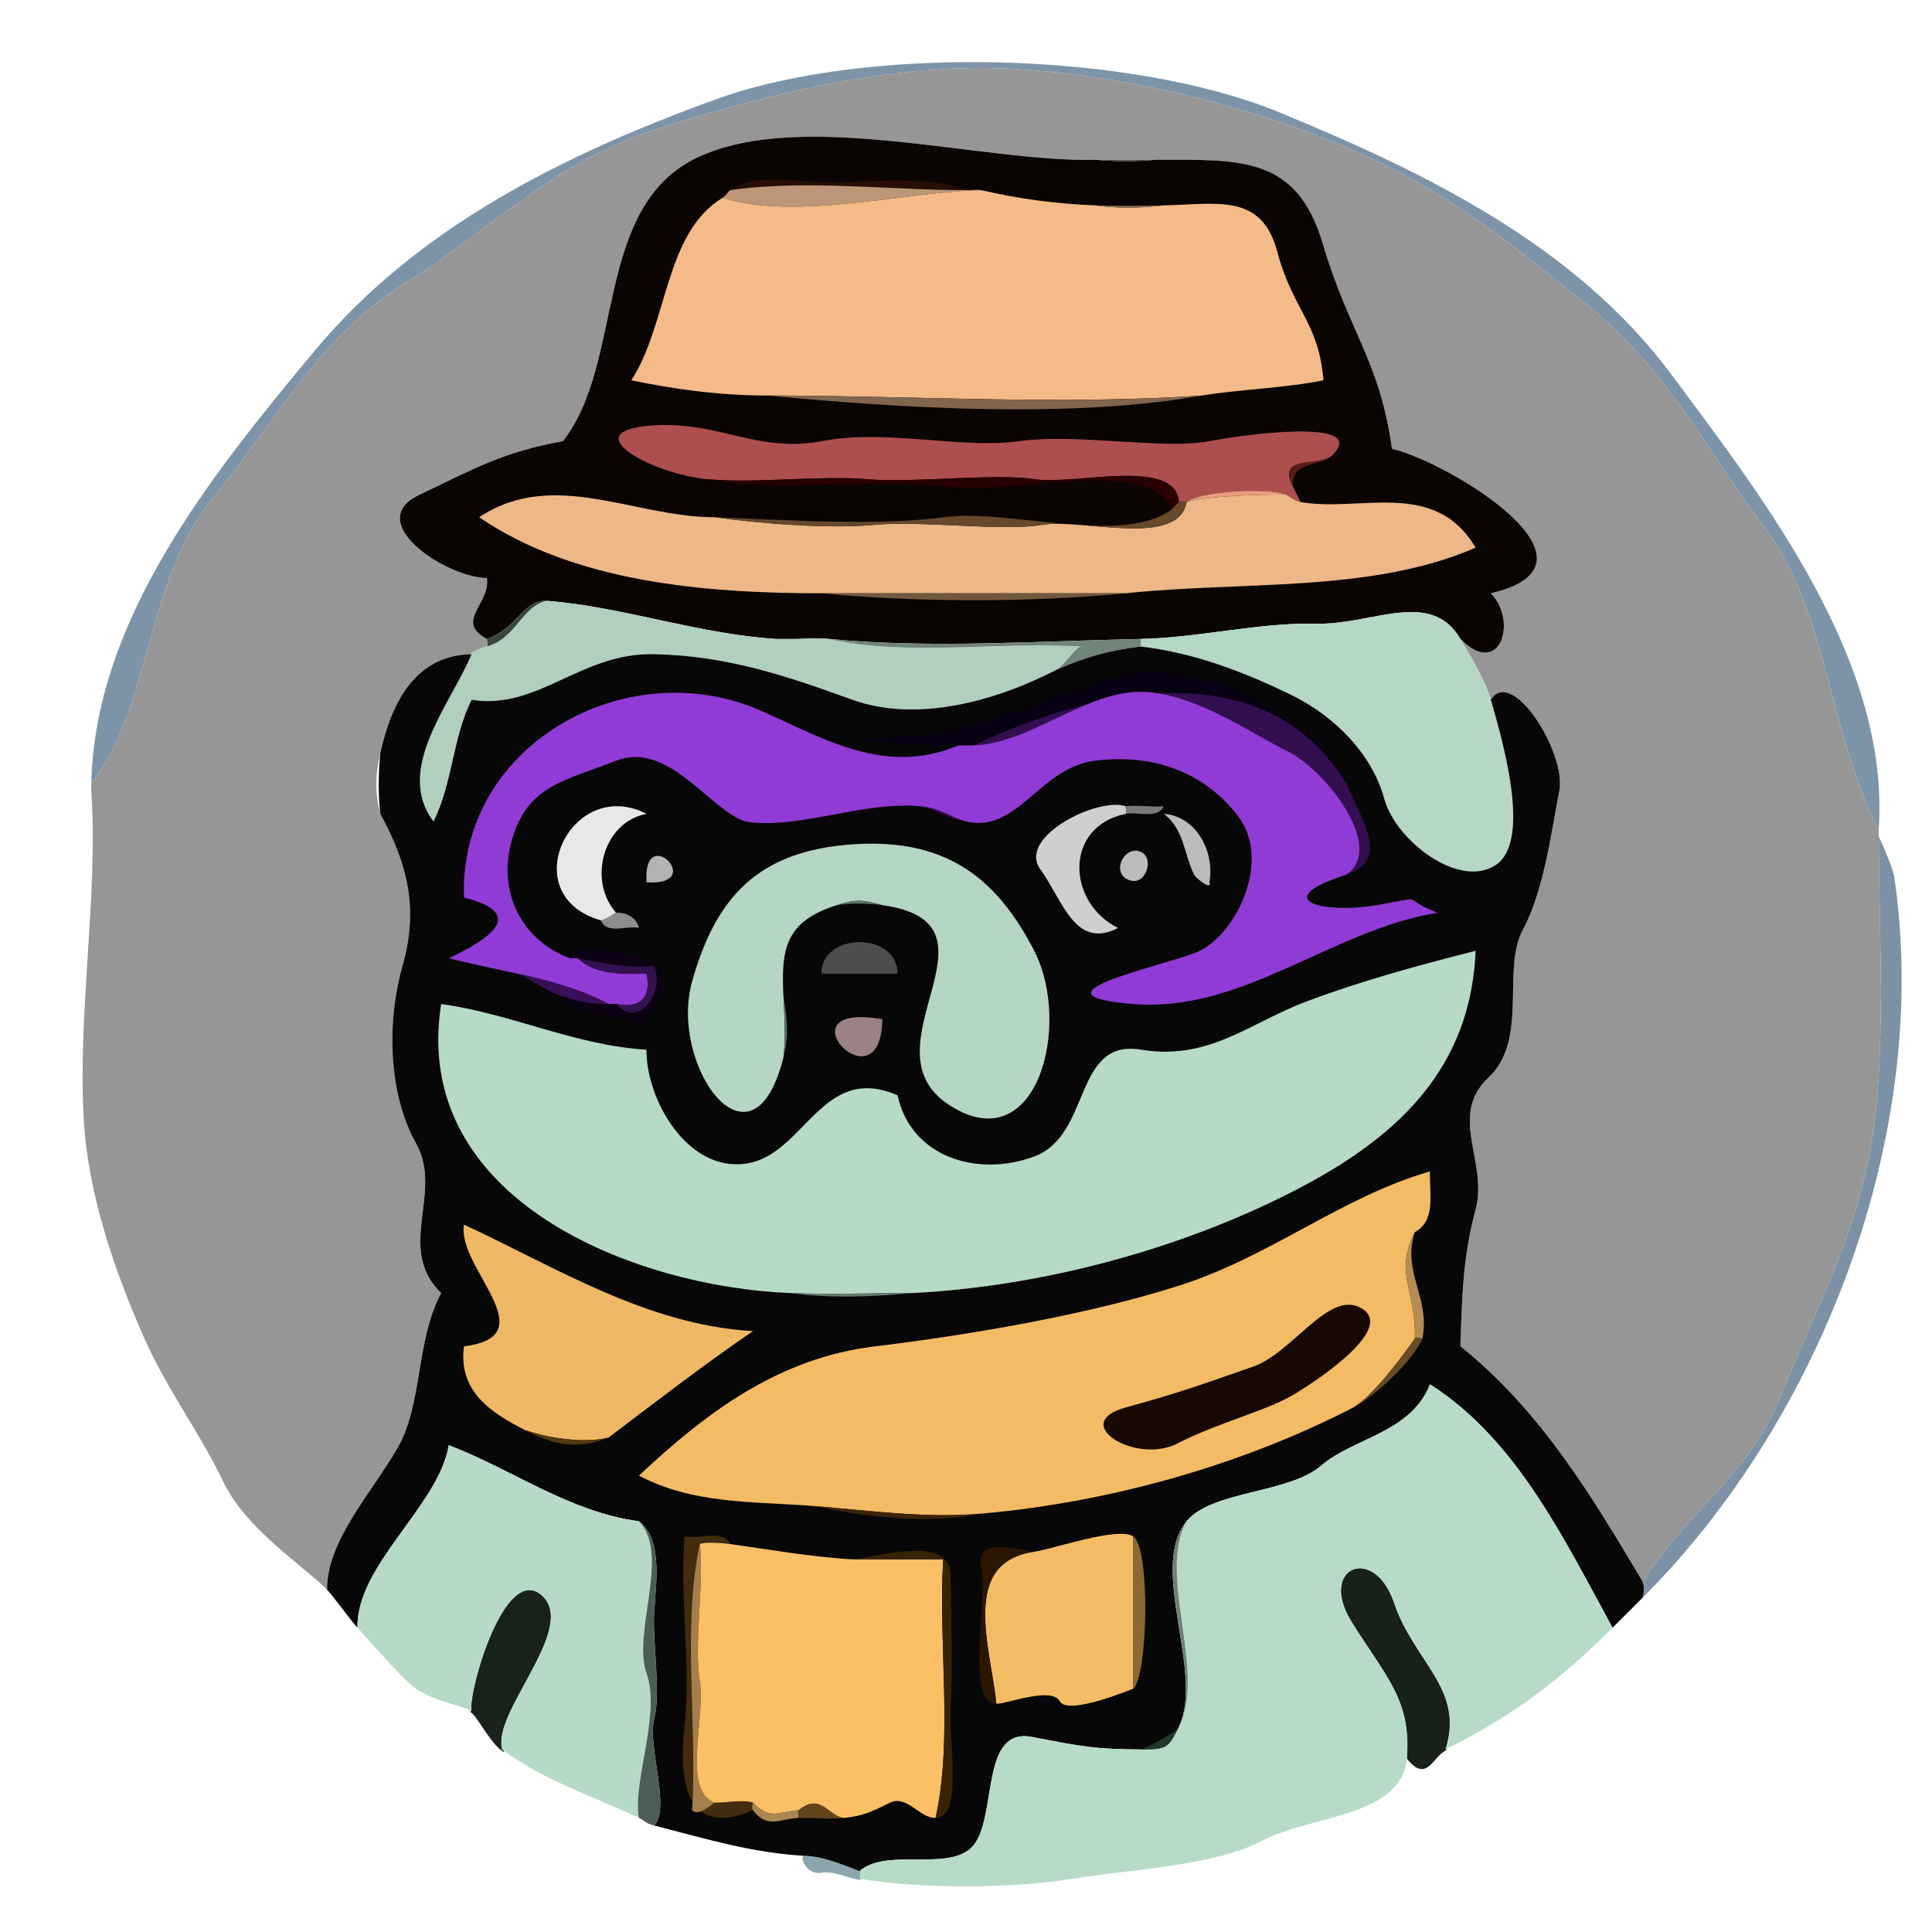 <svg xmlns="http://www.w3.org/2000/svg"
     viewBox="0 0 254 254"
     width="254"
     height="254">

<g fill="None" fill-opacity="0.0" stroke="#CFCFCF" stroke-opacity="1.00" stroke-width="0.3"><path d="
M 148.00 107.00 
C 148.10 106.98 148.00 106.00 148.00 106.00
C 144.26 104.74 133.74 110.07 136.75 114.25 C 139.76 118.43 141.33 124.90 147.00 122.00
C 140.23 118.67 139.86 108.65 148.00 107.00 Z"/>
</g>
<g fill="None" fill-opacity="0.0" stroke="#7A7A7A" stroke-opacity="1.00" stroke-width="0.3"><path d="
M 148.00 107.00 
C 149.56 106.66 152.17 107.75 153.00 106.00
C 151.35 106.13 149.65 105.82 148.00 106.00
C 148.00 106.00 148.10 106.98 148.00 107.00 Z"/>
</g>

<g fill="None" fill-opacity="0.0" stroke="#5E7268" stroke-opacity="1.00" stroke-width="0.3"><path d="
M 110.00 119.00
C 111.71 118.71 114.28 118.76 116.00 119.00
C 113.50 118.29 112.57 118.18 110.00 119.00 Z"/>
</g>
<g fill="None" fill-opacity="0.0" stroke="#8C8E8B" stroke-opacity="1.00" stroke-width="0.3"><path d="
M 79.00 121.00
C 79.78 122.94 82.43 121.61 84.00 122.00
C 83.71 120.63 82.29 119.91 81.00 120.00
C 80.88 120.01 79.68 120.95 79.00 121.00 Z"/>
</g>
<g fill="None" fill-opacity="0.0" stroke="#4D4D4E" stroke-opacity="1.00" stroke-width="0.3"><path d="
M 118.00 128.00
C 118.03 122.48 107.97 122.49 108.00 128.00
C 111.33 128.00 114.67 128.00 118.00 128.00 Z"/>
</g>
<g fill="None" fill-opacity="0.0" stroke="#0C0015" stroke-opacity="1.00" stroke-width="0.3"><path d="
M 75.00 126.00
C 75.00 126.00 75.51 125.92 76.00 126.00
C 79.26 126.54 82.48 127.40 86.00 127.00
C 87.44 130.29 84.03 135.40 81.00 132.00
C 81.00 132.00 80.50 131.98 80.00 132.00
C 77.77 132.09 76.05 131.59 74.00 131.00
C 76.49 133.71 81.03 132.90 84.00 135.00
C 91.80 126.68 82.88 124.29 75.00 125.00
C 75.00 125.00 74.75 125.75 75.00 126.00 Z"/>
</g>
<g fill="None" fill-opacity="0.0" stroke="#B7DAC5" stroke-opacity="1.00" stroke-width="0.3"><path d="
M 104.00 170.00
C 109.32 170.20 114.68 170.00 120.00 170.00
C 136.31 169.16 153.43 164.68 167.75 157.75 C 182.08 150.83 193.29 141.81 194.00 125.00
C 186.35 126.95 179.08 128.91 171.69 131.69 C 164.31 134.48 158.90 139.48 150.00 138.00 C 141.10 136.52 143.51 149.20 136.02 152.02 C 128.54 154.85 119.76 152.14 118.00 144.00
C 107.98 139.65 105.79 151.93 98.01 152.99 C 90.23 154.05 84.89 144.33 85.00 138.00
C 75.58 137.45 67.20 133.25 58.00 132.00
C 53.95 157.69 83.33 169.21 104.00 170.00 Z"/>
</g>
<g fill="None" fill-opacity="0.0" stroke="#34114F" stroke-opacity="1.00" stroke-width="0.3"><path d="
M 81.00 132.00
C 84.03 135.40 87.44 130.29 86.00 127.00
C 82.48 127.40 79.26 126.54 76.00 126.00
C 78.15 128.13 81.88 128.09 85.00 128.00
C 85.69 131.16 84.09 132.67 81.00 132.00 Z"/>
</g>
<g fill="None" fill-opacity="0.0" stroke="#3A0F59" stroke-opacity="1.00" stroke-width="0.3"><path d="
M 74.00 131.00
C 76.05 131.59 77.77 132.09 80.00 132.00
C 76.58 130.13 72.07 128.86 68.00 128.00
C 69.76 128.62 71.85 130.38 74.00 131.00 Z"/>
</g>
<g fill="None" fill-opacity="0.0" stroke="#5B6F64" stroke-opacity="1.00" stroke-width="0.3"><path d="
M 103.00 139.00
C 103.74 136.03 103.49 133.95 103.00 131.00
C 103.13 133.54 103.31 136.48 103.00 139.00 Z"/>
</g>
<g fill="None" fill-opacity="0.0" stroke="#9B8284" stroke-opacity="1.00" stroke-width="0.3"><path d="
M 116.00 134.00
C 102.10 131.57 115.81 146.09 116.00 134.00 Z"/>
</g>

<g fill="None" fill-opacity="0.0" stroke="#F5BC66" stroke-opacity="1.00" stroke-width="0.3"><path d="
M 136.00 204.00
C 126.21 205.37 130.20 216.47 131.00 224.00
C 132.37 224.01 138.27 221.70 139.32 223.66 C 140.37 225.63 149.02 221.98 149.00 222.00
C 149.00 215.33 149.00 208.67 149.00 202.00
C 146.99 200.65 138.40 203.67 136.00 204.00 Z"/>
</g>
<g fill="None" fill-opacity="0.0" stroke="#8D6934" stroke-opacity="1.00" stroke-width="0.3"><path d="
M 149.00 222.00
C 150.92 220.34 151.26 203.52 149.00 202.00
C 149.00 208.67 149.00 215.33 149.00 222.00 Z"/>
</g>
<g fill="None" fill-opacity="0.0" stroke="#A47F4C" stroke-opacity="1.00" stroke-width="0.3"><path d="
M 94.00 237.00
C 89.58 235.53 92.80 225.71 92.00 221.00 C 91.20 216.29 92.60 208.03 92.00 203.00
C 89.67 213.68 91.67 226.50 91.00 238.00
C 91.94 238.91 93.76 237.00 94.00 237.00 Z"/>
</g>
<g fill="None" fill-opacity="0.0" stroke="#FBBF66" stroke-opacity="1.00" stroke-width="0.3"><path d="
M 94.00 237.00
C 95.41 237.02 97.68 236.55 99.00 237.00
C 101.32 239.37 102.25 238.17 105.00 238.00
C 107.94 235.56 108.95 238.91 111.00 239.00
C 113.51 238.74 114.75 238.11 116.99 237.01 C 119.23 235.91 120.93 239.08 123.00 239.00
C 125.32 228.57 123.34 216.18 124.00 205.00
C 120.00 205.00 116.00 205.00 112.00 205.00
C 106.69 204.71 100.81 203.66 96.00 203.00
C 95.18 202.89 92.74 202.65 92.00 203.00
C 92.60 208.03 91.20 216.29 92.00 221.00 C 92.80 225.71 89.58 235.53 94.00 237.00 Z"/>
</g>
<g fill="None" fill-opacity="0.0" stroke="#2A1702" stroke-opacity="1.00" stroke-width="0.3"><path d="
M 131.00 224.00
C 130.20 216.47 126.21 205.37 136.00 204.00
C 134.84 203.98 128.03 201.75 129.00 206.00 C 129.97 210.25 126.79 223.96 131.00 224.00 Z"/>
</g>
<g fill="None" fill-opacity="0.0" stroke="#372205" stroke-opacity="1.00" stroke-width="0.3"><path d="
M 112.00 205.00
C 116.00 205.00 120.00 205.00 124.00 205.00
C 123.34 216.18 125.32 228.57 123.00 239.00
C 126.55 238.86 124.79 229.83 125.00 225.00 C 125.21 220.17 125.10 212.51 124.97 207.03 C 124.84 201.55 114.72 204.88 112.00 205.00 Z"/>
</g>
<g fill="None" fill-opacity="0.0" stroke="#172019" stroke-opacity="1.00" stroke-width="0.3"><path d="
M 185.00 231.00
C 187.52 234.35 188.21 230.88 190.00 230.00
C 192.58 222.09 185.85 218.48 183.25 210.75 C 180.65 203.01 173.26 206.08 177.75 213.25 C 182.23 220.43 185.58 223.51 185.00 231.00 Z"/>
</g>
<g fill="None" fill-opacity="0.0" stroke="#19211B" stroke-opacity="1.00" stroke-width="0.3"><path d="
M 62.00 225.00
C 62.89 225.60 64.47 228.86 66.00 230.00
C 64.54 225.19 75.98 214.04 71.22 209.78 C 66.47 205.52 61.64 222.02 62.00 225.00 Z"/>
</g>
<g fill="None" fill-opacity="0.0" stroke="#23382B" stroke-opacity="1.00" stroke-width="0.3"><path d="
M 150.00 230.00
C 153.59 230.01 153.60 229.71 155.00 227.00
C 154.62 227.81 150.53 229.94 150.00 230.00 Z"/>
</g>
<g fill="None" fill-opacity="0.0" stroke="#AA8652" stroke-opacity="1.00" stroke-width="0.3"><path d="
M 99.00 238.00
C 100.91 240.53 102.67 239.06 105.00 239.00
C 104.90 238.98 105.00 238.00 105.00 238.00
C 102.25 238.17 101.32 239.37 99.00 237.00
C 99.00 237.00 98.76 237.68 99.00 238.00 Z"/>
</g>
<g fill="None" fill-opacity="0.0" stroke="#62451C" stroke-opacity="1.00" stroke-width="0.3"><path d="
M 105.00 238.00
C 105.00 238.00 104.90 238.98 105.00 239.00
C 106.98 238.95 109.03 239.20 111.00 239.00
C 108.95 238.91 107.94 235.56 105.00 238.00 Z"/>
</g>
<g fill="None" fill-opacity="0.0" stroke="#8AA5AE" stroke-opacity="1.00" stroke-width="0.3"><path d="
M 113.00 247.00
C 113.00 247.00 113.16 246.06 113.00 246.00
C 110.73 245.15 108.47 244.14 106.00 244.00
C 105.13 243.80 106.03 246.36 107.93 246.07 C 109.83 245.79 111.13 246.68 113.00 247.00 Z"/>
</g>

<g fill="#7D94A8" fill-opacity="1.00" stroke="None"><path d="
M 12.00 103.00
C 19.65 93.57 19.40 75.88 27.77 65.77 C 36.14 55.66 41.81 44.32 53.25 37.25 C 64.69 30.17 72.52 21.49 86.08 17.08 C 99.64 12.66 117.10 8.34 132.00 9.00 C 146.90 9.66 162.76 13.54 176.02 18.98 C 189.29 24.41 197.27 30.97 208.25 39.75 C 219.23 48.53 224.32 59.12 232.25 69.75 C 240.19 80.37 240.77 97.60 247.00 109.00
C 248.46 87.15 232.40 66.23 219.75 49.25 C 207.11 32.26 187.60 22.77 168.22 14.78 C 148.85 6.78 114.05 5.82 94.07 13.07 C 74.10 20.33 54.86 29.86 41.25 46.25 C 27.63 62.63 12.50 81.47 12.00 103.00 Z"/>
</g>
<g fill="#969696" fill-opacity="1.00" stroke="None"><path d="
M 12.00 103.00
C 12.00 103.00 11.97 103.50 12.00 104.00
C 12.92 117.73 10.23 132.78 11.00 147.00
C 11.54 156.94 15.04 167.04 19.00 176.00
C 21.91 182.58 26.24 188.31 29.30 194.70 C 32.37 201.09 39.63 205.63 43.00 209.00
C 42.93 202.56 49.01 196.07 52.30 190.30 C 55.59 184.54 54.66 176.21 58.00 170.00
C 51.95 164.09 58.36 156.84 54.69 150.31 C 51.03 143.77 50.82 134.33 52.93 126.93 C 55.03 119.52 53.65 113.69 50.00 107.00
C 49.25 103.97 49.34 101.96 50.00 99.00
C 51.60 91.77 54.93 86.15 62.00 86.00
C 61.27 86.02 64.36 84.71 64.00 85.00
C 64.24 84.80 64.00 84.00 64.00 84.00
C 59.69 81.68 64.55 79.33 64.00 76.00
C 58.58 75.89 47.66 68.64 55.08 65.08 C 62.51 61.52 66.25 59.40 74.00 58.00
C 82.15 47.73 77.95 27.18 91.70 20.70 C 105.44 14.21 129.29 21.40 144.00 21.00
C 146.67 21.00 149.33 21.00 152.00 21.00
C 163.09 21.00 170.50 20.46 173.92 32.08 C 177.35 43.69 181.41 47.42 183.00 59.00
C 190.36 60.72 212.68 74.11 196.00 78.00
C 199.60 81.68 197.19 89.26 192.00 84.00
C 193.38 86.36 195.26 89.39 196.00 92.00
C 198.80 87.55 205.99 99.06 205.00 104.00 C 204.00 108.95 203.06 116.94 200.22 122.22 C 197.38 127.50 201.02 136.66 195.68 141.68 C 190.34 146.70 195.68 152.74 194.00 159.00 C 192.32 165.26 192.23 170.17 192.00 177.00
C 202.60 185.47 209.40 196.91 216.00 208.00
C 221.64 198.77 230.05 193.96 234.25 183.25 C 238.46 172.55 243.77 163.15 245.93 150.93 C 248.08 138.70 247.00 122.78 247.00 110.00
C 247.00 110.00 246.97 109.50 247.00 109.00
C 240.77 97.60 240.19 80.37 232.25 69.75 C 224.32 59.12 219.23 48.53 208.25 39.75 C 197.27 30.97 189.29 24.41 176.02 18.98 C 162.76 13.54 146.90 9.66 132.00 9.00 C 117.10 8.34 99.64 12.66 86.08 17.08 C 72.52 21.49 64.69 30.17 53.25 37.25 C 41.81 44.32 36.14 55.66 27.77 65.77 C 19.40 75.88 19.65 93.57 12.00 103.00 Z"/>
</g>
<g fill="#0A0403" fill-opacity="1.00" stroke="None"><path d="
M 64.00 84.00
C 67.99 82.69 68.79 78.75 72.00 79.00
C 81.73 79.76 91.82 83.35 102.00 84.00
C 103.88 83.95 107.09 83.81 109.00 84.00
C 122.30 85.29 136.64 84.27 150.00 84.00
C 157.54 83.85 165.58 81.82 173.00 82.00 C 180.42 82.18 188.09 77.34 192.00 84.00
C 197.19 89.26 199.60 81.68 196.00 78.00
C 212.68 74.11 190.36 60.72 183.00 59.00
C 181.41 47.42 177.35 43.69 173.92 32.08 C 170.50 20.46 163.09 21.00 152.00 21.00
C 149.49 21.24 146.45 21.24 144.00 21.00
C 129.29 21.40 105.44 14.21 91.70 20.70 C 77.95 27.18 82.15 47.73 74.00 58.00
C 66.25 59.40 62.51 61.52 55.08 65.08 C 47.66 68.64 58.58 75.89 64.00 76.00
C 64.55 79.33 59.69 81.68 64.00 84.00 Z"/>
</g>
<g fill="#515152" fill-opacity="1.00" stroke="None"><path d="
M 152.00 21.00
C 149.33 21.00 146.67 21.00 144.00 21.00
C 146.45 21.24 149.49 21.24 152.00 21.00 Z"/>
</g>
<g fill="#260F00" fill-opacity="1.00" stroke="None"><path d="
M 96.00 25.00
C 105.87 23.58 117.02 25.00 127.00 25.00
C 123.07 23.33 115.66 23.70 111.00 24.00 C 106.34 24.30 99.52 22.40 96.00 25.00 Z"/>
</g>
<g fill="#BC9677" fill-opacity="1.00" stroke="None"><path d="
M 95.00 26.00
C 104.64 29.09 119.81 25.08 129.00 25.00
C 128.53 24.89 127.50 25.00 127.00 25.00
C 117.02 25.00 105.87 23.58 96.00 25.00
C 95.70 25.22 95.26 25.90 95.00 26.00 Z"/>
</g>
<g fill="#F4BA87" fill-opacity="1.00" stroke="None"><path d="
M 95.00 26.00
C 87.33 30.65 87.83 42.54 83.00 50.00
C 88.99 51.23 94.69 52.00 101.00 52.00
C 119.85 52.00 139.20 53.28 158.00 52.00
C 163.30 51.16 168.77 51.04 174.00 50.00
C 173.34 42.24 169.99 40.83 167.92 33.08 C 165.86 25.32 160.00 26.86 153.00 27.00
C 149.99 27.36 146.98 27.43 144.00 27.00
C 138.85 26.80 133.88 26.13 129.00 25.00
C 119.81 25.08 104.64 29.09 95.00 26.00 Z"/>
</g>
<g fill="#8B6E54" fill-opacity="1.00" stroke="None"><path d="
M 153.00 27.00
C 150.02 27.06 146.98 27.11 144.00 27.00
C 146.98 27.43 149.99 27.36 153.00 27.00 Z"/>
</g>
<g fill="#81654C" fill-opacity="1.00" stroke="None"><path d="
M 158.00 52.00
C 139.20 53.28 119.85 52.00 101.00 52.00
C 118.19 53.66 140.82 55.08 158.00 52.00 Z"/>
</g>
<g fill="#AD4F4F" fill-opacity="1.00" stroke="None"><path d="
M 93.00 63.00
C 99.34 63.59 107.86 62.47 114.00 63.00 C 120.14 63.53 130.67 62.19 136.00 63.00 C 141.33 63.81 154.55 60.05 155.00 66.00
C 155.41 65.81 156.00 66.00 156.00 66.00
C 158.15 64.41 167.16 64.18 169.00 65.00
C 169.75 65.33 170.17 65.85 171.00 66.00
C 170.97 65.99 170.09 64.17 170.00 64.00
C 167.82 59.79 173.00 61.41 175.00 60.00
C 180.25 55.10 165.09 56.84 159.00 58.00 C 152.91 59.16 141.68 56.93 134.00 58.00 C 126.32 59.07 116.58 56.35 108.00 58.00 C 99.42 59.65 94.14 55.07 85.00 56.00 C 75.86 56.94 85.85 62.33 93.00 63.00 Z"/>
</g>
<g fill="#551D1A" fill-opacity="1.00" stroke="None"><path d="
M 170.00 64.00
C 169.63 60.60 173.48 61.42 175.00 60.00
C 173.00 61.41 167.82 59.79 170.00 64.00 Z"/>
</g>
<g fill="#280000" fill-opacity="1.00" stroke="None"><path d="
M 154.00 67.00
C 154.30 66.78 154.74 66.12 155.00 66.00
C 154.55 60.05 141.33 63.81 136.00 63.00 C 130.67 62.19 120.14 63.53 114.00 63.00 C 107.86 62.47 99.34 63.59 93.00 63.00
C 101.09 64.70 116.88 62.90 125.00 64.00 C 133.12 65.10 151.16 59.88 154.00 67.00 Z"/>
</g>
<g fill="#EB9A7E" fill-opacity="1.00" stroke="None"><path d="
M 156.00 66.00
C 158.86 65.13 166.61 65.02 169.00 65.00
C 167.16 64.18 158.15 64.41 156.00 66.00 Z"/>
</g>
<g fill="#EDB787" fill-opacity="1.00" stroke="None"><path d="
M 108.00 78.00
C 121.33 78.00 134.67 78.00 148.00 78.00
C 163.33 76.36 180.23 78.00 194.00 72.00
C 188.63 62.88 178.73 67.39 171.00 66.00
C 170.17 65.85 169.75 65.33 169.00 65.00
C 166.61 65.02 158.86 65.13 156.00 66.00
C 154.93 72.09 142.22 68.12 137.00 69.00 C 131.78 69.88 121.12 68.42 115.00 69.00 C 108.88 69.58 99.56 68.79 94.00 68.00
C 83.53 68.05 72.75 61.50 63.00 68.00
C 75.44 76.51 92.52 78.00 108.00 78.00 Z"/>
</g>
<g fill="#66482C" fill-opacity="1.00" stroke="None"><path d="
M 154.00 67.00
C 147.50 71.79 132.52 66.82 124.00 68.00 C 115.48 69.18 102.84 68.34 94.00 68.00
C 99.56 68.79 108.88 69.58 115.00 69.00 C 121.12 68.42 131.78 69.88 137.00 69.00 C 142.22 68.12 154.93 72.09 156.00 66.00
C 156.00 66.00 155.41 65.81 155.00 66.00
C 154.74 66.12 154.30 66.78 154.00 67.00 Z"/>
</g>
<g fill="#36453D" fill-opacity="1.00" stroke="None"><path d="
M 64.00 84.00
C 64.00 84.00 64.24 84.80 64.00 85.00
C 67.85 84.04 68.68 79.52 72.00 79.00
C 68.79 78.75 67.99 82.69 64.00 84.00 Z"/>
</g>
<g fill="#735840" fill-opacity="1.00" stroke="None"><path d="
M 148.00 78.00
C 134.67 78.00 121.33 78.00 108.00 78.00
C 120.50 79.21 135.43 79.22 148.00 78.00 Z"/>
</g>
<g fill="#B0CFBD" fill-opacity="1.00" stroke="None"><path d="
M 64.00 85.00
C 64.36 84.71 61.27 86.02 62.00 86.00
C 59.37 92.41 51.77 101.14 57.00 108.00
C 59.52 102.92 59.48 97.09 62.00 92.00
C 70.72 93.40 76.37 85.78 86.00 86.00 C 95.63 86.22 103.26 88.81 112.02 91.98 C 120.79 95.14 131.33 91.98 139.00 88.00
C 140.05 87.24 140.93 85.69 142.00 85.00
C 131.17 84.33 119.01 86.33 109.00 84.00
C 106.69 83.78 104.32 84.15 102.00 84.00
C 91.82 83.35 81.73 79.76 72.00 79.00
C 68.68 79.52 67.85 84.04 64.00 85.00 Z"/>
</g>
<g fill="#B5D7C3" fill-opacity="1.00" stroke="None"><path d="
M 150.00 84.00
C 150.01 84.00 150.00 85.00 150.00 85.00
C 157.06 85.83 163.52 88.33 169.68 91.32 C 175.84 94.31 180.50 99.48 181.99 105.01 C 183.49 110.54 191.89 116.96 196.69 113.69 C 201.49 110.43 197.32 96.67 196.00 92.00
C 195.26 89.39 193.38 86.36 192.00 84.00
C 188.09 77.34 180.42 82.18 173.00 82.00 C 165.58 81.82 157.54 83.85 150.00 84.00 Z"/>
</g>
<g fill="#18281F" fill-opacity="1.00" stroke="None"><path d="
M 102.00 84.00
C 104.32 84.15 106.69 83.78 109.00 84.00
C 107.09 83.81 103.88 83.95 102.00 84.00 Z"/>
</g>
<g fill="#718479" fill-opacity="1.00" stroke="None"><path d="
M 139.00 88.00
C 142.81 86.36 145.82 85.49 150.00 85.00
C 150.00 85.00 150.01 84.00 150.00 84.00
C 136.64 84.27 122.30 85.29 109.00 84.00
C 119.01 86.33 131.17 84.33 142.00 85.00
C 140.93 85.69 140.05 87.24 139.00 88.00 Z"/>
</g>
<g fill="#080707" fill-opacity="1.00" stroke="None"><path d="
M 50.00 99.00
C 49.75 101.45 49.70 104.56 50.00 107.00
C 53.65 113.69 55.03 119.52 52.93 126.93 C 50.82 134.33 51.03 143.77 54.69 150.31 C 58.36 156.84 51.95 164.09 58.00 170.00
C 54.66 176.21 55.59 184.54 52.30 190.30 C 49.01 196.07 42.93 202.56 43.00 209.00
C 43.72 209.72 46.11 213.04 47.00 214.00
C 46.84 205.71 57.72 197.92 59.00 190.00
C 67.30 193.16 74.85 198.79 84.00 200.00
C 87.15 202.32 86.24 208.21 86.00 212.00 C 85.76 215.79 86.92 222.54 86.00 226.00 C 85.08 229.46 88.20 237.68 86.00 240.00
C 93.26 241.86 98.84 243.60 106.00 244.00
C 108.47 244.14 110.73 245.15 113.00 246.00
C 116.72 242.71 125.48 246.46 128.25 242.25 C 131.02 238.04 129.03 227.07 135.70 228.36 C 142.36 229.65 144.10 229.98 150.00 230.00
C 150.53 229.94 154.62 227.81 155.00 227.00
C 158.37 219.87 150.94 206.16 156.00 200.00
C 159.32 195.96 169.44 196.37 173.69 192.69 C 177.95 189.02 185.51 188.37 188.00 182.00
C 199.40 189.23 205.71 202.52 212.00 214.00
C 213.26 212.74 214.78 211.22 216.00 210.00
C 216.15 209.55 216.17 208.43 216.00 208.00
C 209.40 196.91 202.60 185.47 192.00 177.00
C 192.23 170.17 192.32 165.26 194.00 159.00 C 195.68 152.74 190.34 146.70 195.68 141.68 C 201.02 136.66 197.38 127.50 200.22 122.22 C 203.06 116.94 204.00 108.95 205.00 104.00 C 205.99 99.06 198.80 87.55 196.00 92.00
C 197.32 96.67 201.49 110.43 196.69 113.69 C 191.89 116.96 183.49 110.54 181.99 105.01 C 180.50 99.48 175.84 94.31 169.68 91.32 C 163.52 88.33 157.06 85.83 150.00 85.00
C 145.82 85.49 142.81 86.36 139.00 88.00
C 131.33 91.98 120.79 95.14 112.02 91.98 C 103.26 88.81 95.63 86.22 86.00 86.00 C 76.37 85.78 70.72 93.40 62.00 92.00
C 59.48 97.09 59.52 102.92 57.00 108.00
C 51.77 101.14 59.37 92.41 62.00 86.00
C 54.93 86.15 51.60 91.77 50.00 99.00 Z"/>
</g>
<g fill="#080013" fill-opacity="1.00" stroke="None"><path d="
M 112.00 97.00
C 116.18 97.81 121.17 98.00 126.00 98.00
C 126.50 98.00 127.50 98.02 128.00 98.00
C 142.78 90.93 166.01 85.07 177.00 103.00
C 173.62 95.08 157.51 85.91 147.01 89.01 C 136.51 92.11 124.69 98.01 112.00 97.00 Z"/>
</g>
<g fill="#330E51" fill-opacity="1.00" stroke="None"><path d="
M 128.00 98.00
C 135.22 97.70 141.87 91.55 149.00 91.00 C 156.13 90.45 164.24 96.31 169.25 98.75 C 174.25 101.20 182.26 111.43 177.00 115.00
C 182.75 113.16 179.13 107.98 177.00 103.00
C 166.01 85.07 142.78 90.93 128.00 98.00 Z"/>
</g>
<g fill="#913BD6" fill-opacity="1.00" stroke="None"><path d="
M 68.00 128.00
C 72.07 128.86 76.58 130.13 80.00 132.00
C 80.50 131.98 81.00 132.00 81.00 132.00
C 84.09 132.67 85.69 131.16 85.00 128.00
C 81.88 128.09 78.15 128.13 76.00 126.00
C 75.51 125.92 75.00 126.00 75.00 126.00
C 68.69 123.72 65.28 117.36 67.33 110.33 C 69.38 103.30 74.14 102.68 81.01 100.01 C 87.87 97.34 93.26 106.48 98.00 108.00
C 104.81 109.15 113.29 105.30 121.00 106.00
C 123.63 106.24 125.07 107.52 127.00 108.00
C 133.81 109.60 136.67 100.89 144.00 100.00 C 151.33 99.11 158.13 101.28 162.74 107.26 C 167.36 113.24 162.32 123.25 157.23 125.23 C 152.13 127.21 134.60 130.83 149.00 132.00 C 163.40 133.17 175.25 122.18 189.00 120.00
C 183.70 117.95 187.99 117.80 181.00 119.00 C 174.01 120.20 166.58 118.33 177.00 115.00
C 182.26 111.43 174.25 101.20 169.25 98.75 C 164.24 96.31 156.13 90.45 149.00 91.00 C 141.87 91.55 135.22 97.70 128.00 98.00
C 127.50 98.02 126.50 98.00 126.00 98.00
C 115.88 102.30 107.37 96.49 99.00 93.00
C 81.36 86.13 60.30 98.45 61.00 118.00
C 70.53 120.38 62.37 124.33 59.00 126.00
C 62.00 126.70 65.02 127.37 68.00 128.00 Z"/>
</g>

<g fill="#E8E8E9" fill-opacity="1.00" stroke="None"><path d="
M 79.00 121.00
C 79.68 120.95 80.88 120.01 81.00 120.00
C 77.23 115.77 79.29 108.06 85.00 107.00
C 75.10 101.89 67.46 117.72 79.00 121.00 Z"/>
</g>
<g fill="#340C53" fill-opacity="1.00" stroke="None"><path d="
M 127.00 108.00
C 125.07 107.52 123.63 106.24 121.00 106.00
C 122.61 106.29 124.87 107.71 127.00 108.00 Z"/>
</g>
<g fill="#CFCFCF" fill-opacity="1.00" stroke="None"><path d="
M 148.00 107.00
C 148.10 106.98 148.00 106.00 148.00 106.00
C 144.26 104.74 133.74 110.07 136.75 114.25 C 139.76 118.43 141.33 124.90 147.00 122.00
C 140.23 118.67 139.86 108.65 148.00 107.00 Z"/>
</g>
<g fill="#7A7A7A" fill-opacity="1.00" stroke="None"><path d="
M 148.00 107.00
C 149.56 106.66 152.17 107.75 153.00 106.00
C 151.35 106.13 149.65 105.82 148.00 106.00
C 148.00 106.00 148.10 106.98 148.00 107.00 Z"/>
</g>
<g fill="#BCBCBC" fill-opacity="1.00" stroke="None"><path d="
M 157.00 115.00
C 157.28 115.54 159.34 117.10 159.00 116.00
C 159.74 111.91 157.21 107.27 153.00 107.00
C 155.70 108.98 155.67 112.43 157.00 115.00 Z"/>
</g>
<g fill="#7C91A4" fill-opacity="1.00" stroke="None"><path d="
M 216.00 208.00
C 216.17 208.43 216.15 209.55 216.00 210.00
C 239.41 186.59 254.09 149.03 249.00 115.00
C 248.60 113.69 247.66 111.28 247.00 110.00
C 247.00 122.78 248.08 138.70 245.93 150.93 C 243.77 163.15 238.46 172.55 234.25 183.25 C 230.05 193.96 221.64 198.77 216.00 208.00 Z"/>
</g>
<g fill="#B5D6C2" fill-opacity="1.00" stroke="None"><path d="
M 103.00 139.00
C 103.31 136.48 103.13 133.54 103.00 131.00
C 102.69 124.82 103.17 121.18 110.00 119.00
C 112.57 118.18 113.50 118.29 116.00 119.00
C 133.27 121.39 113.17 137.68 124.75 145.25 C 136.34 152.81 140.96 134.73 135.98 125.02 C 130.99 115.32 124.27 110.14 112.01 111.01 C 99.75 111.88 94.14 117.85 91.00 129.00 C 87.86 140.15 98.95 155.37 103.00 139.00 Z"/>
</g>
<g fill="#B2B3B2" fill-opacity="1.00" stroke="None"><path d="
M 85.00 116.00
C 93.11 116.49 84.45 107.93 85.00 116.00 Z"/>
</g>
<g fill="#BDBABD" fill-opacity="1.00" stroke="None"><path d="
M 150.00 112.00
C 147.91 111.07 146.00 114.58 148.30 115.64 C 150.61 116.71 151.85 112.82 150.00 112.00 Z"/>
</g>

<g fill="#5E7268" fill-opacity="1.00" stroke="None"><path d="
M 110.00 119.00
C 111.71 118.71 114.28 118.76 116.00 119.00
C 113.50 118.29 112.57 118.18 110.00 119.00 Z"/>
</g>
<g fill="#8C8E8B" fill-opacity="1.00" stroke="None"><path d="
M 79.00 121.00
C 79.78 122.94 82.43 121.61 84.00 122.00
C 83.71 120.63 82.29 119.91 81.00 120.00
C 80.88 120.01 79.68 120.95 79.00 121.00 Z"/>
</g>
<g fill="#4D4D4E" fill-opacity="1.00" stroke="None"><path d="
M 118.00 128.00
C 118.03 122.48 107.97 122.49 108.00 128.00
C 111.33 128.00 114.67 128.00 118.00 128.00 Z"/>
</g>
<g fill="#0C0015" fill-opacity="1.00" stroke="None"><path d="
M 75.00 126.00
C 75.00 126.00 75.51 125.92 76.00 126.00
C 79.26 126.54 82.48 127.40 86.00 127.00
C 87.44 130.29 84.03 135.40 81.00 132.00
C 81.00 132.00 80.50 131.98 80.00 132.00
C 77.77 132.09 76.05 131.59 74.00 131.00
C 76.49 133.71 81.03 132.90 84.00 135.00
C 91.80 126.68 82.88 124.29 75.00 125.00
C 75.00 125.00 74.75 125.75 75.00 126.00 Z"/>
</g>
<g fill="#B7DAC5" fill-opacity="1.00" stroke="None"><path d="
M 104.00 170.00
C 109.32 170.20 114.68 170.00 120.00 170.00
C 136.31 169.16 153.43 164.68 167.75 157.75 C 182.08 150.83 193.29 141.81 194.00 125.00
C 186.35 126.95 179.08 128.91 171.69 131.69 C 164.31 134.48 158.90 139.48 150.00 138.00 C 141.10 136.52 143.51 149.20 136.02 152.02 C 128.54 154.85 119.76 152.14 118.00 144.00
C 107.98 139.65 105.79 151.93 98.01 152.99 C 90.23 154.05 84.89 144.33 85.00 138.00
C 75.58 137.45 67.20 133.25 58.00 132.00
C 53.95 157.69 83.33 169.21 104.00 170.00 Z"/>
</g>
<g fill="#34114F" fill-opacity="1.00" stroke="None"><path d="
M 81.00 132.00
C 84.03 135.40 87.44 130.29 86.00 127.00
C 82.48 127.40 79.26 126.54 76.00 126.00
C 78.15 128.13 81.88 128.09 85.00 128.00
C 85.69 131.16 84.09 132.67 81.00 132.00 Z"/>
</g>
<g fill="#3A0F59" fill-opacity="1.00" stroke="None"><path d="
M 74.00 131.00
C 76.05 131.59 77.77 132.09 80.00 132.00
C 76.58 130.13 72.07 128.86 68.00 128.00
C 69.76 128.62 71.85 130.38 74.00 131.00 Z"/>
</g>
<g fill="#5B6F64" fill-opacity="1.00" stroke="None"><path d="
M 103.00 139.00
C 103.74 136.03 103.49 133.95 103.00 131.00
C 103.13 133.54 103.31 136.48 103.00 139.00 Z"/>
</g>
<g fill="#9B8284" fill-opacity="1.00" stroke="None"><path d="
M 116.00 134.00
C 102.10 131.57 115.81 146.09 116.00 134.00 Z"/>
</g>
<g fill="#F4BB65" fill-opacity="1.00" stroke="None"><path d="
M 107.00 198.00
C 114.05 198.56 121.59 199.65 129.00 199.00
C 145.81 197.52 163.18 192.66 178.00 185.00
C 180.56 183.43 184.28 178.46 186.00 176.00
C 186.23 169.70 183.24 167.46 186.00 162.00
C 188.83 160.43 187.90 157.00 188.00 154.00
C 176.24 157.42 167.07 165.18 155.02 169.02 C 142.98 172.87 127.62 175.48 115.01 177.01 C 102.40 178.53 92.88 185.66 84.00 194.00
C 91.19 197.79 98.93 197.36 107.00 198.00 Z"/>
</g>
<g fill="#EFB865" fill-opacity="1.00" stroke="None"><path d="
M 69.00 188.00
C 72.03 189.04 76.65 189.82 80.00 189.00
C 86.25 184.27 92.74 179.26 99.00 175.00
C 85.09 174.22 73.08 166.61 61.00 161.00
C 60.02 166.66 71.96 175.65 61.00 177.00
C 60.21 182.94 64.57 185.74 69.00 188.00 Z"/>
</g>
<g fill="#B58D53" fill-opacity="1.00" stroke="None"><path d="
M 186.00 176.00
C 186.16 175.77 187.00 176.00 187.00 176.00
C 188.08 170.53 184.29 167.35 186.00 162.00
C 183.24 167.46 186.23 169.70 186.00 176.00 Z"/>
</g>
<g fill="#67796E" fill-opacity="1.00" stroke="None"><path d="
M 120.00 170.00
C 114.68 170.00 109.32 170.20 104.00 170.00
C 109.07 170.72 114.91 170.49 120.00 170.00 Z"/>
</g>
<g fill="#170901" fill-opacity="1.00" stroke="None"><path d="
M 179.00 172.00
C 174.71 169.48 169.96 177.89 164.69 179.69 C 159.43 181.50 155.61 182.97 148.03 185.03 C 140.44 187.08 149.29 192.60 154.78 189.78 C 160.27 186.96 166.60 185.48 170.25 183.25 C 173.91 181.02 183.38 174.56 179.00 172.00 Z"/>
</g>
<g fill="#684C27" fill-opacity="1.00" stroke="None"><path d="
M 178.00 185.00
C 180.69 183.61 185.80 178.88 187.00 176.00
C 187.00 176.00 186.16 175.77 186.00 176.00
C 184.28 178.46 180.56 183.43 178.00 185.00 Z"/>
</g>
<g fill="#B7DBC7" fill-opacity="1.00" stroke="None"><path d="
M 156.00 200.00
C 152.08 206.88 158.67 219.89 155.00 227.00
C 153.60 229.71 153.59 230.01 150.00 230.00
C 144.10 229.98 142.36 229.65 135.70 228.36 C 129.03 227.07 131.02 238.04 128.25 242.25 C 125.48 246.46 116.72 242.71 113.00 246.00
C 113.16 246.06 113.00 247.00 113.00 247.00
C 121.21 248.39 133.11 248.28 141.00 247.00 C 148.89 245.72 159.63 245.33 165.98 241.98 C 172.32 238.62 184.39 238.96 185.00 231.00
C 185.58 223.51 182.23 220.43 177.75 213.25 C 173.26 206.08 180.65 203.01 183.25 210.75 C 185.85 218.48 192.58 222.09 190.00 230.00
C 198.53 225.82 204.97 221.03 212.00 214.00
C 205.71 202.52 199.40 189.23 188.00 182.00
C 185.51 188.37 177.95 189.02 173.69 192.69 C 169.44 196.37 159.32 195.96 156.00 200.00 Z"/>
</g>
<g fill="#543811" fill-opacity="1.00" stroke="None"><path d="
M 80.00 189.00
C 76.65 189.82 72.03 189.04 69.00 188.00
C 72.69 189.88 75.70 190.71 80.00 189.00 Z"/>
</g>
<g fill="#B7DAC7" fill-opacity="1.00" stroke="None"><path d="
M 47.00 214.00
C 49.16 216.34 51.18 218.81 53.75 221.25 C 56.32 223.68 60.60 224.06 62.00 225.00
C 61.64 222.02 66.47 205.52 71.22 209.78 C 75.98 214.04 64.54 225.19 66.00 230.00
C 71.54 234.12 77.95 236.13 84.00 239.00
C 83.10 234.45 86.91 225.35 85.00 220.00 C 83.09 214.65 88.17 204.30 84.00 200.00
C 74.85 198.79 67.30 193.16 59.00 190.00
C 57.72 197.92 46.84 205.71 47.00 214.00 Z"/>
</g>
<g fill="#3C2206" fill-opacity="1.00" stroke="None"><path d="
M 129.00 199.00
C 121.59 199.65 114.05 198.56 107.00 198.00
C 112.93 199.25 121.51 200.52 129.00 199.00 Z"/>
</g>
<g fill="#4B5D54" fill-opacity="1.00" stroke="None"><path d="
M 84.00 239.00
C 84.88 239.42 84.77 239.69 86.00 240.00
C 88.20 237.68 85.08 229.46 86.00 226.00 C 86.92 222.54 85.76 215.79 86.00 212.00 C 86.24 208.21 87.15 202.32 84.00 200.00
C 88.17 204.30 83.09 214.65 85.00 220.00 C 86.91 225.35 83.10 234.45 84.00 239.00 Z"/>
</g>
<g fill="#6F8076" fill-opacity="1.00" stroke="None"><path d="
M 155.00 227.00
C 158.67 219.89 152.08 206.88 156.00 200.00
C 150.94 206.16 158.37 219.87 155.00 227.00 Z"/>
</g>
<g fill="#422C0D" fill-opacity="1.00" stroke="None"><path d="
M 99.00 238.00
C 98.76 237.68 99.00 237.00 99.00 237.00
C 97.68 236.55 95.41 237.02 94.00 237.00
C 93.76 237.00 91.94 238.91 91.00 238.00
C 91.67 226.50 89.67 213.68 92.00 203.00
C 92.74 202.65 95.18 202.89 96.00 203.00
C 94.93 200.94 91.88 202.47 90.00 202.00
C 89.34 210.20 90.88 218.84 90.00 227.00 C 89.12 235.16 90.69 241.52 99.00 238.00 Z"/>
</g>
<g fill="#F5BC66" fill-opacity="1.00" stroke="None"><path d="
M 136.00 204.00
C 126.21 205.37 130.20 216.47 131.00 224.00
C 132.37 224.01 138.27 221.70 139.32 223.66 C 140.37 225.63 149.02 221.98 149.00 222.00
C 149.00 215.33 149.00 208.67 149.00 202.00
C 146.99 200.65 138.40 203.67 136.00 204.00 Z"/>
</g>
<g fill="#8D6934" fill-opacity="1.00" stroke="None"><path d="
M 149.00 222.00
C 150.92 220.34 151.26 203.52 149.00 202.00
C 149.00 208.67 149.00 215.33 149.00 222.00 Z"/>
</g>
<g fill="#A47F4C" fill-opacity="1.00" stroke="None"><path d="
M 94.00 237.00
C 89.58 235.53 92.80 225.71 92.00 221.00 C 91.20 216.29 92.60 208.03 92.00 203.00
C 89.67 213.68 91.67 226.50 91.00 238.00
C 91.94 238.91 93.76 237.00 94.00 237.00 Z"/>
</g>
<g fill="#FBBF66" fill-opacity="1.00" stroke="None"><path d="
M 94.00 237.00
C 95.41 237.02 97.68 236.55 99.00 237.00
C 101.32 239.37 102.25 238.17 105.00 238.00
C 107.94 235.56 108.95 238.91 111.00 239.00
C 113.51 238.74 114.75 238.11 116.99 237.01 C 119.23 235.91 120.93 239.08 123.00 239.00
C 125.32 228.57 123.34 216.18 124.00 205.00
C 120.00 205.00 116.00 205.00 112.00 205.00
C 106.69 204.71 100.81 203.66 96.00 203.00
C 95.18 202.89 92.74 202.65 92.00 203.00
C 92.60 208.03 91.20 216.29 92.00 221.00 C 92.80 225.71 89.58 235.53 94.00 237.00 Z"/>
</g>
<g fill="#2A1702" fill-opacity="1.00" stroke="None"><path d="
M 131.00 224.00
C 130.20 216.47 126.21 205.37 136.00 204.00
C 134.84 203.98 128.03 201.75 129.00 206.00 C 129.97 210.25 126.79 223.96 131.00 224.00 Z"/>
</g>
<g fill="#372205" fill-opacity="1.00" stroke="None"><path d="
M 112.00 205.00
C 116.00 205.00 120.00 205.00 124.00 205.00
C 123.34 216.18 125.32 228.57 123.00 239.00
C 126.55 238.86 124.79 229.83 125.00 225.00 C 125.21 220.17 125.10 212.51 124.97 207.03 C 124.84 201.55 114.72 204.88 112.00 205.00 Z"/>
</g>
<g fill="#172019" fill-opacity="1.00" stroke="None"><path d="
M 185.00 231.00
C 187.52 234.35 188.21 230.88 190.00 230.00
C 192.58 222.09 185.85 218.48 183.25 210.75 C 180.65 203.01 173.26 206.08 177.75 213.25 C 182.23 220.43 185.58 223.51 185.00 231.00 Z"/>
</g>
<g fill="#19211B" fill-opacity="1.00" stroke="None"><path d="
M 62.00 225.00
C 62.89 225.60 64.47 228.86 66.00 230.00
C 64.54 225.19 75.98 214.04 71.22 209.78 C 66.47 205.52 61.64 222.02 62.00 225.00 Z"/>
</g>
<g fill="#23382B" fill-opacity="1.00" stroke="None"><path d="
M 150.00 230.00
C 153.59 230.01 153.60 229.71 155.00 227.00
C 154.62 227.81 150.53 229.94 150.00 230.00 Z"/>
</g>
<g fill="#AA8652" fill-opacity="1.00" stroke="None"><path d="
M 99.00 238.00
C 100.91 240.53 102.67 239.06 105.00 239.00
C 104.90 238.98 105.00 238.00 105.00 238.00
C 102.25 238.17 101.32 239.37 99.00 237.00
C 99.00 237.00 98.76 237.68 99.00 238.00 Z"/>
</g>
<g fill="#62451C" fill-opacity="1.00" stroke="None"><path d="
M 105.00 238.00
C 105.00 238.00 104.90 238.98 105.00 239.00
C 106.98 238.95 109.03 239.20 111.00 239.00
C 108.95 238.91 107.94 235.56 105.00 238.00 Z"/>
</g>
<g fill="#8AA5AE" fill-opacity="1.00" stroke="None"><path d="
M 113.00 247.00
C 113.00 247.00 113.16 246.06 113.00 246.00
C 110.73 245.15 108.47 244.14 106.00 244.00
C 105.13 243.80 106.03 246.36 107.93 246.07 C 109.83 245.79 111.13 246.68 113.00 247.00 Z"/>
</g>
</svg>